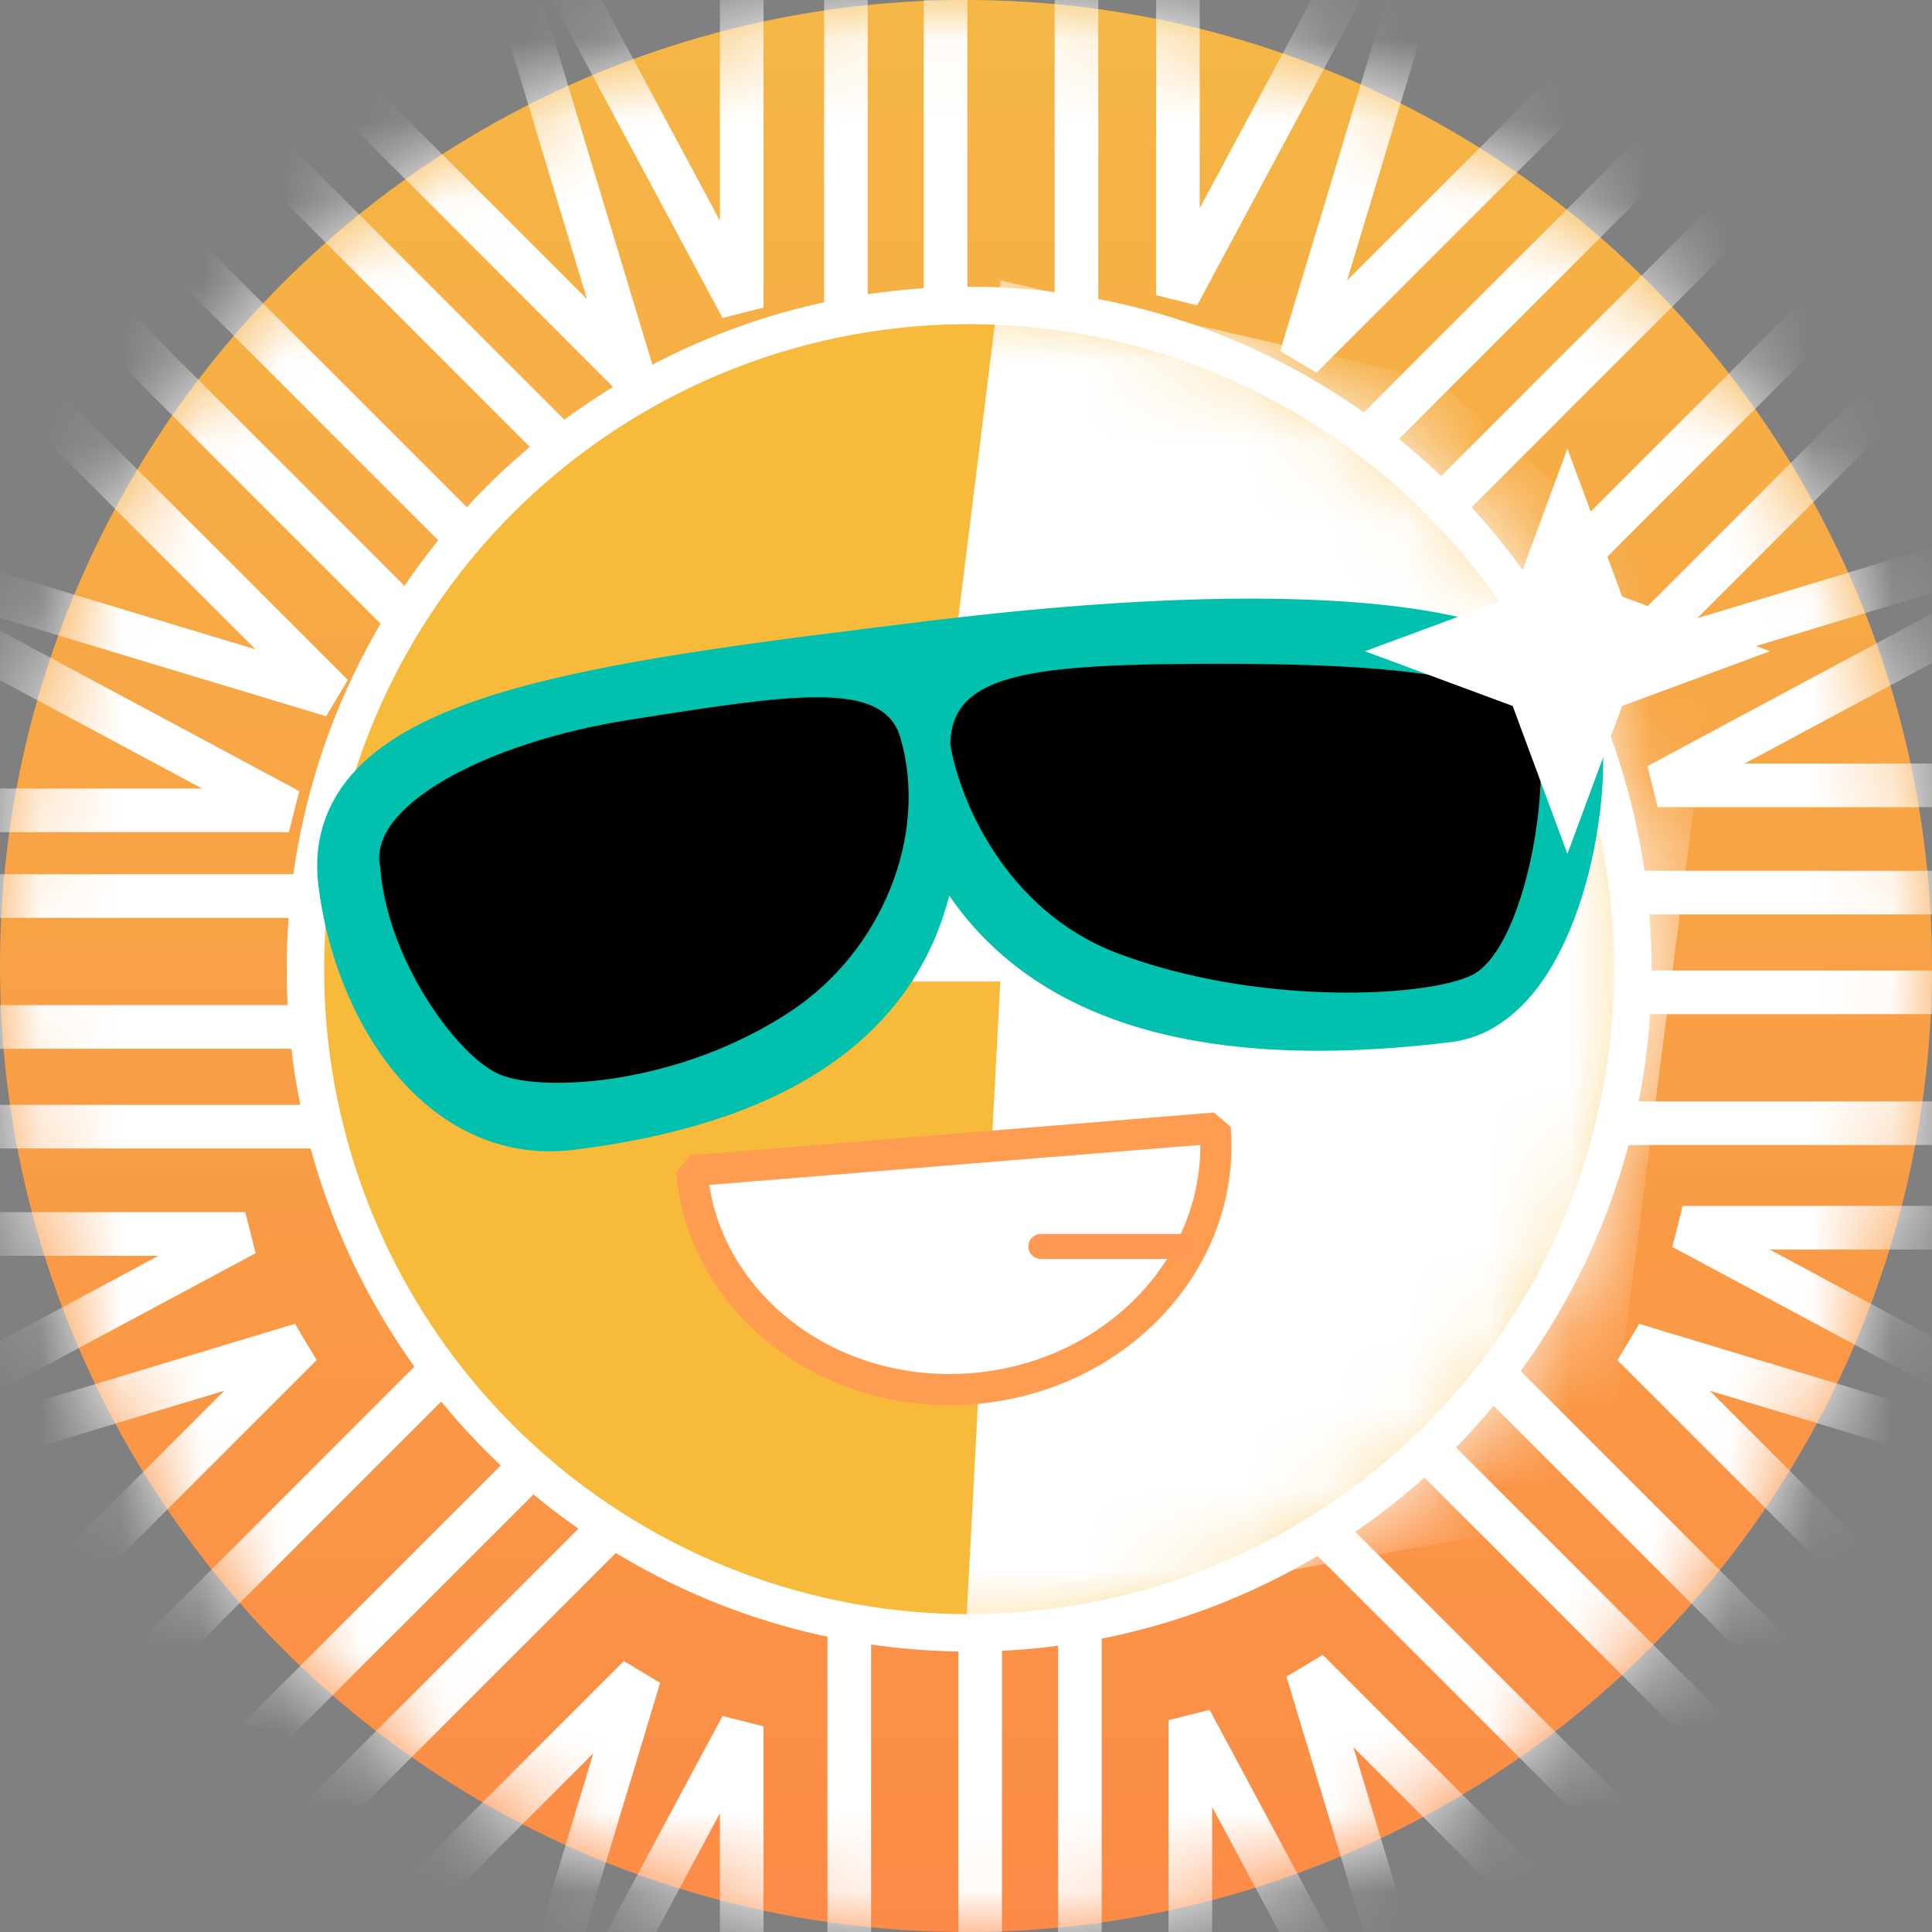 <svg width="24" height="24" viewBox="0 0 24 24" fill="none" xmlns="http://www.w3.org/2000/svg">
<rect x="0" y="0" width="24" height="24" fill="#808080" stroke="none"/>
<circle cx="12" cy="12" r="12" fill="url(#paint0_linear)"/>
<mask id="mask0" mask-type="alpha" maskUnits="userSpaceOnUse" x="0" y="0" width="24" height="24">
<circle cx="12" cy="12" r="12" fill="white"/>
</mask>
<g mask="url(#mask0)">
<path d="M11.746 -2.864V5.497" stroke="white" stroke-width="0.542"/>
<path d="M10.508 -2.864V5.497" stroke="white" stroke-width="0.542"/>
<path d="M13.372 -2.864V5.497" stroke="white" stroke-width="0.542"/>
<path d="M6.503 -1.236L9.214 3.821V-1.936" stroke="white" stroke-width="0.542"/>
<path d="M17.343 -1.391L14.632 3.666V-2.09" stroke="white" stroke-width="0.542"/>
<path d="M12.176 27.948L12.176 19.587" stroke="white" stroke-width="0.542"/>
<path d="M13.415 27.948L13.415 19.587" stroke="white" stroke-width="0.542"/>
<path d="M10.55 27.948L10.55 19.587" stroke="white" stroke-width="0.542"/>
<path d="M17.498 26.424L14.787 21.368V27.124" stroke="white" stroke-width="0.542"/>
<path d="M6.503 26.502L9.214 21.445V27.201" stroke="white" stroke-width="0.542"/>
<path d="M-3.445 12.757H4.916" stroke="white" stroke-width="0.542"/>
<path d="M-3.445 13.996H4.916" stroke="white" stroke-width="0.542"/>
<path d="M-3.445 11.131H4.916" stroke="white" stroke-width="0.542"/>
<path d="M-2.01 18.04L3.047 15.329H-2.71" stroke="white" stroke-width="0.542"/>
<path d="M-1.468 7.355L3.589 10.066H-2.168" stroke="white" stroke-width="0.542"/>
<path d="M27.368 12.327L19.006 12.327" stroke="white" stroke-width="0.542"/>
<path d="M27.368 11.088L19.006 11.088" stroke="white" stroke-width="0.542"/>
<path d="M27.368 13.953L19.006 13.953" stroke="white" stroke-width="0.542"/>
<path d="M25.65 7.045L20.593 9.756H26.35" stroke="white" stroke-width="0.542"/>
<path d="M25.96 17.962L20.903 15.251H26.66" stroke="white" stroke-width="0.542"/>
<path d="M1.219 23.588L7.132 17.676" stroke="white" stroke-width="0.542"/>
<path d="M2.095 24.464L8.007 18.551" stroke="white" stroke-width="0.542"/>
<path d="M0.07 22.439L5.982 16.526" stroke="white" stroke-width="0.542"/>
<path d="M6.283 26.319L7.941 20.826L3.871 24.896" stroke="white" stroke-width="0.542"/>
<path d="M-1.75 18.363L3.742 16.704L-0.328 20.775" stroke="white" stroke-width="0.542"/>
<path d="M22.703 1.496L16.791 7.409" stroke="white" stroke-width="0.542"/>
<path d="M21.828 0.62L15.915 6.533" stroke="white" stroke-width="0.542"/>
<path d="M23.853 2.646L17.941 8.558" stroke="white" stroke-width="0.542"/>
<path d="M17.821 -1.053L16.162 4.439L20.233 0.369" stroke="white" stroke-width="0.542"/>
<path d="M25.622 6.593L20.129 8.251L24.2 4.181" stroke="white" stroke-width="0.542"/>
<path d="M23.007 23.284L17.095 17.372" stroke="white" stroke-width="0.542"/>
<path d="M23.883 22.408L17.971 16.496" stroke="white" stroke-width="0.542"/>
<path d="M21.858 24.434L15.945 18.522" stroke="white" stroke-width="0.542"/>
<path d="M25.776 18.363L20.284 16.705L24.354 20.775" stroke="white" stroke-width="0.542"/>
<path d="M17.898 26.241L16.24 20.749L20.31 24.819" stroke="white" stroke-width="0.542"/>
<path d="M0.915 1.8L6.828 7.713" stroke="white" stroke-width="0.542"/>
<path d="M0.04 2.676L5.952 8.589" stroke="white" stroke-width="0.542"/>
<path d="M2.065 0.65L7.977 6.563" stroke="white" stroke-width="0.542"/>
<path d="M-1.363 6.98L4.129 8.638L0.059 4.568" stroke="white" stroke-width="0.542"/>
<path d="M6.205 -0.821L7.864 4.672L3.794 0.601" stroke="white" stroke-width="0.542"/>
</g>
<circle cx="12.039" cy="12.039" r="8.245" fill="#F8BA3A" stroke="white" stroke-width="0.465"/>
<mask id="mask1" mask-type="alpha" maskUnits="userSpaceOnUse" x="3" y="3" width="18" height="18">
<circle cx="12.039" cy="12.039" r="8.245" fill="white" stroke="white" stroke-width="0.465"/>
</mask>
<g mask="url(#mask1)">
<path fill-rule="evenodd" clip-rule="evenodd" d="M12.426 3.484L11.342 12.193H12.426L12 20.227L19.899 18.813L21.332 7.784L17.851 4.722L12.426 3.484Z" fill="white"/>
</g>
<path d="M4.378 10.948C4.564 12.467 5.552 14.047 7.071 13.861C12.224 13.228 11.5 9.917 11.43 8.844C11.803 11.882 14.11 12.996 17.975 12.522C19.125 12.381 19.597 10.132 19.469 9.095C19.31 7.799 15.877 7.609 11.598 8.135C7.319 8.66 4.145 9.05 4.378 10.948Z" fill="#01C1AE" stroke="#01C1AE" stroke-width="0.852" stroke-linecap="round" stroke-linejoin="round"/>
<path d="M12.087 17.25C13.882 17.104 15.229 15.654 15.095 14.013L8.594 14.543C8.727 16.185 10.291 17.397 12.087 17.25Z" fill="white" stroke="#FE9D51" stroke-width="0.387" stroke-linejoin="bevel"/>
<path d="M12.929 15.484H14.71" stroke="#FE9A54" stroke-width="0.31" stroke-linecap="round" stroke-linejoin="round"/>
<path d="M13.897 11.806C12.503 11.28 11.948 9.884 11.845 9.251C11.845 8.4 12.813 8.284 15.174 8.284C17.535 8.284 18.968 8.477 19.084 9.097C19.2 10.181 18.813 11.806 18.271 12.077C17.729 12.348 15.639 12.464 13.897 11.806Z" fill="black" stroke="black" stroke-width="0.077"/>
<path d="M9.798 12.533C10.916 11.795 11.497 10.374 11.148 9.174C10.95 8.491 9.861 8.658 7.819 8.981C6 9.268 4.606 10.065 4.761 10.761C4.839 11.903 5.719 13.109 6.232 13.316C6.745 13.524 8.4 13.454 9.798 12.533Z" fill="black" stroke="black" stroke-width="0.077"/>
<path d="M19.471 5.574L20.151 7.411L21.987 8.09L20.151 8.77L19.471 10.607L18.791 8.77L16.955 8.09L18.791 7.411L19.471 5.574Z" fill="white"/>
<defs>
<linearGradient id="paint0_linear" x1="12" y1="0" x2="12" y2="24" gradientUnits="userSpaceOnUse">
<stop stop-color="#F5B745"/>
<stop offset="1" stop-color="#FC8B47"/>
</linearGradient>
</defs>
</svg>
